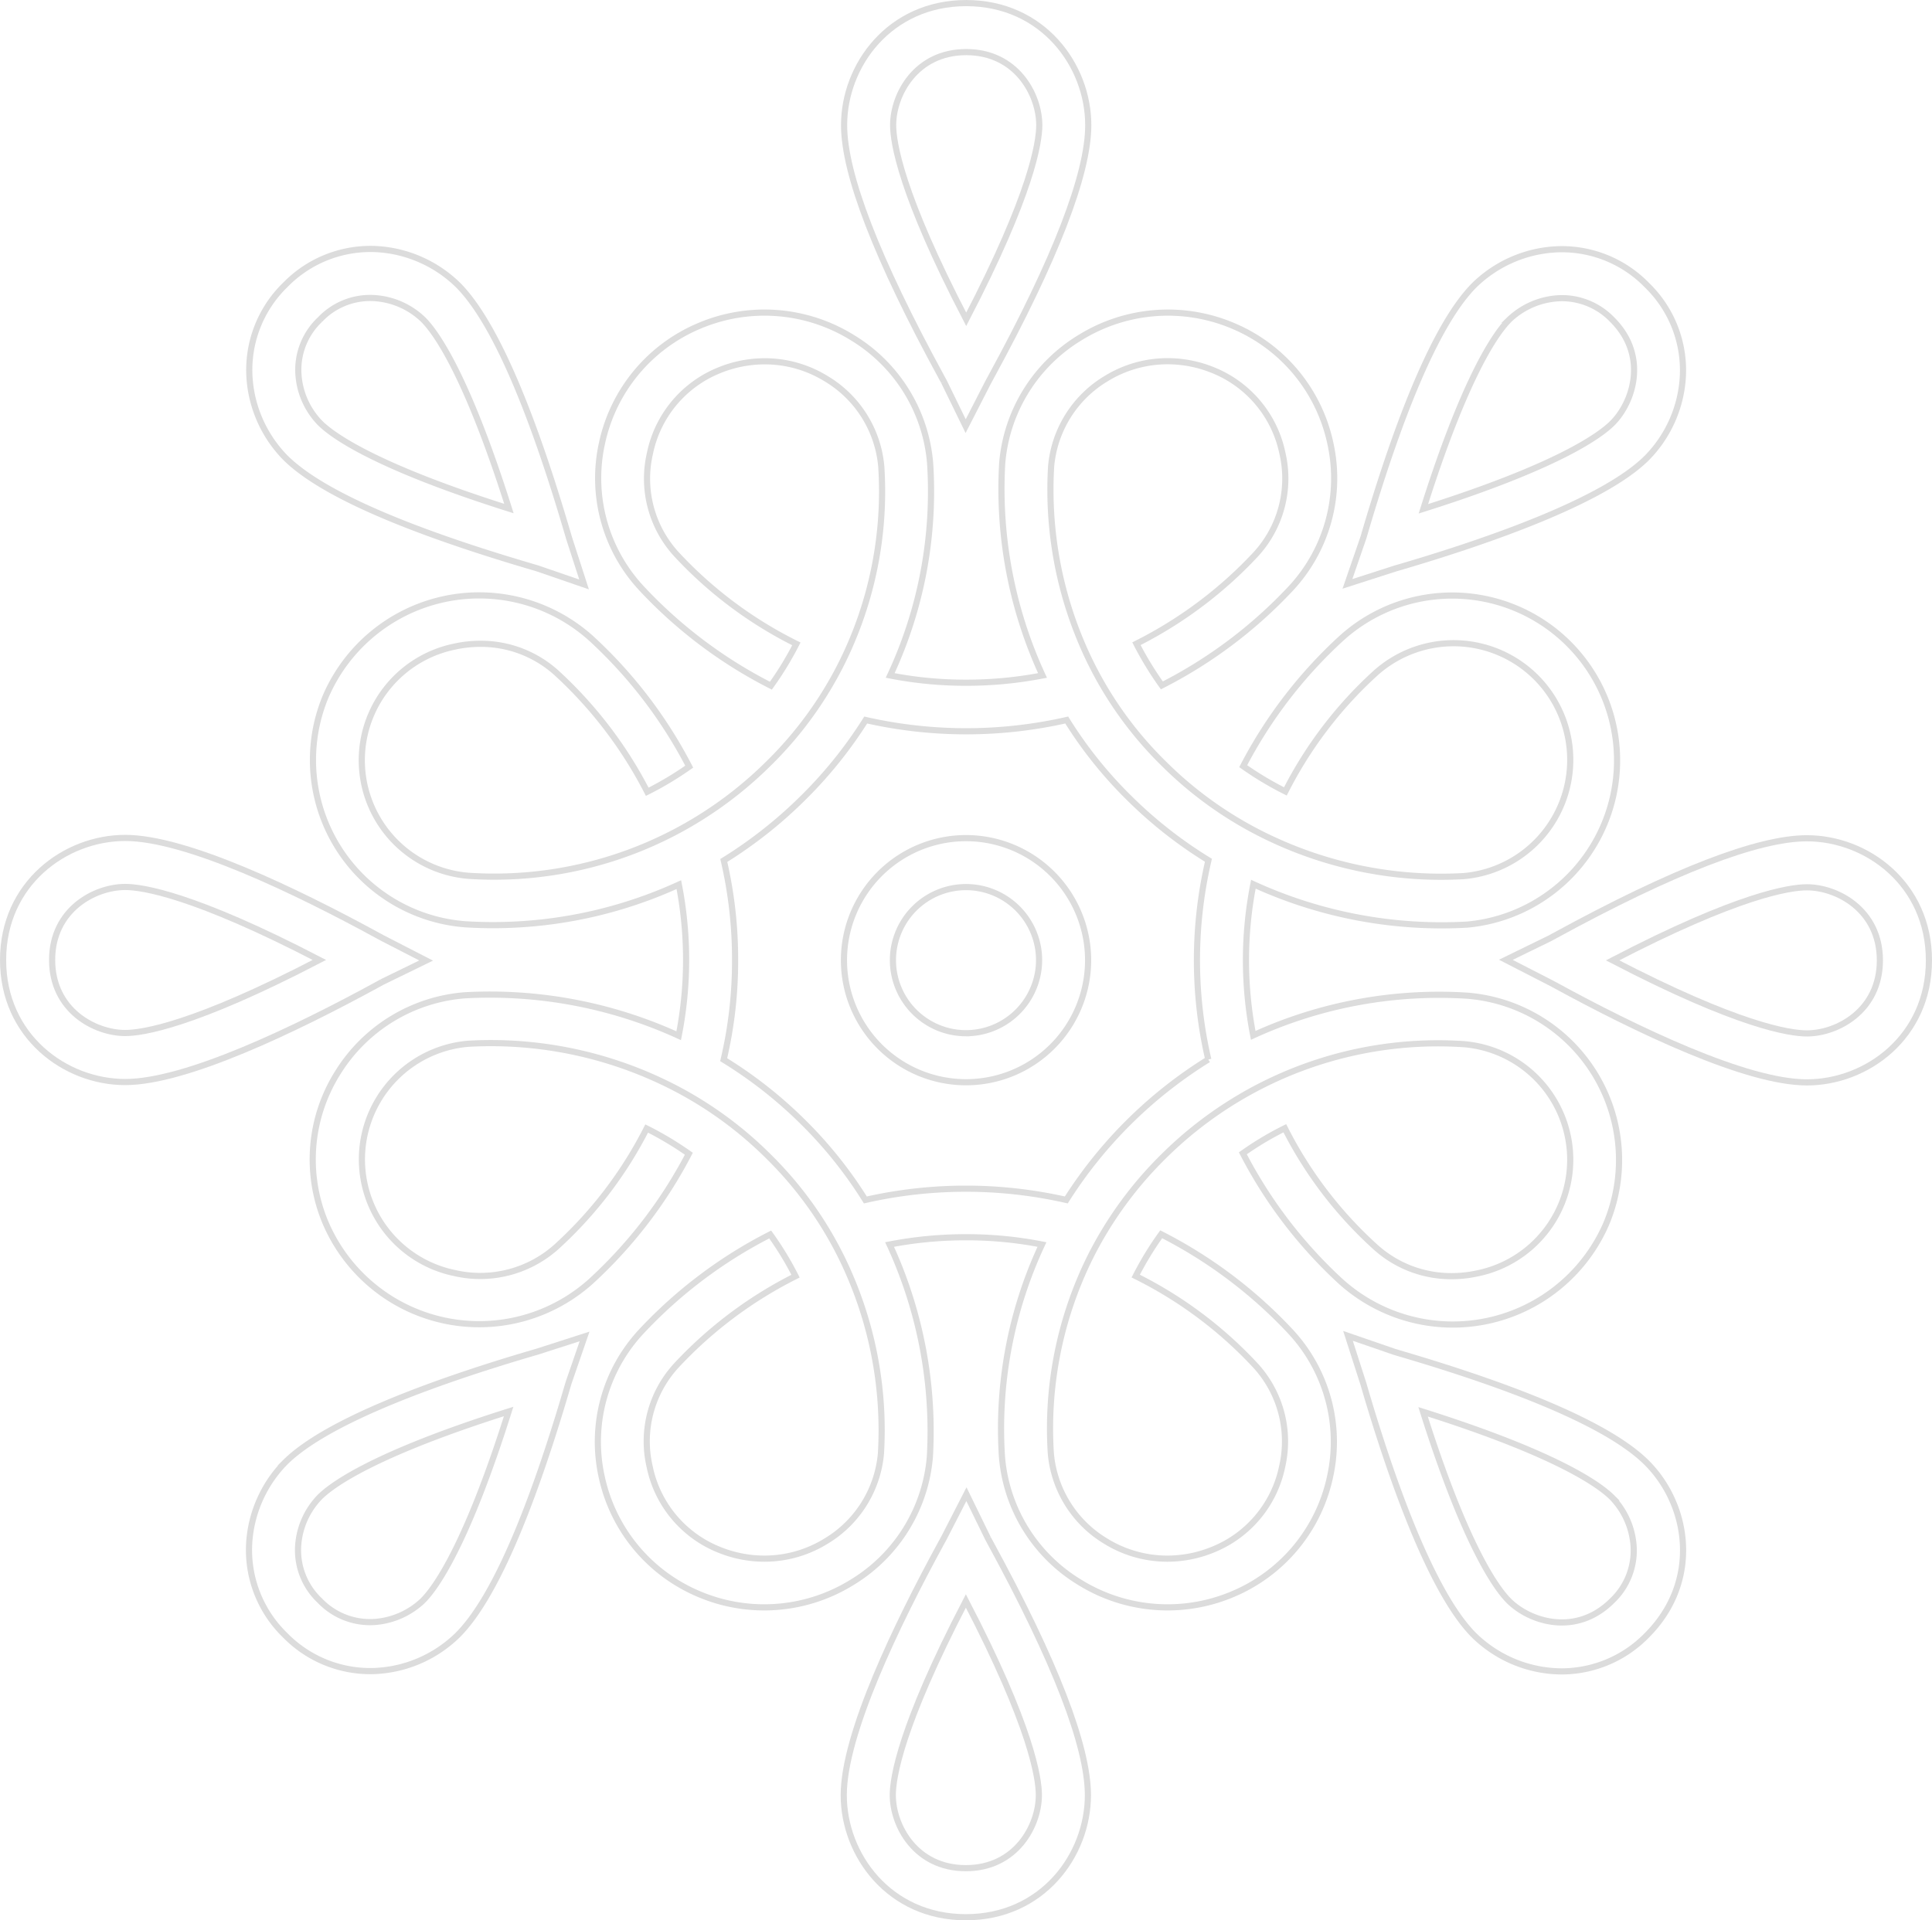 <svg xmlns="http://www.w3.org/2000/svg" width="313.829" height="311.995"><defs><style>.cls-1{fill:none;stroke:#dcdcdc}</style></defs><g id="Group_76" transform="translate(.5 .5)"><path id="Path_26" d="M45.123 76.4l3.5 7.178 3.657-7.133c.056-.124.214-.394.439-.81 10.5-19.24 15.819-33.022 15.819-40.954 0-9.755-7.415-19.836-19.825-19.836S28.876 24.923 28.876 34.678c0 7.932 5.333 21.715 15.831 40.954.225.416.382.686.416.765m3.589-53.59c8.191 0 11.87 6.942 11.87 11.87 0 2.745-1.226 11.094-11.87 31.548-10.644-20.455-11.87-28.8-11.87-31.548 0-4.928 3.679-11.87 11.87-11.87" class="cls-1" transform="translate(107.736 -14.842)"/><path id="Path_27" d="M48.7 26.982a19.83 19.83 0 1019.835 19.825A19.841 19.841 0 0048.7 26.982m0 31.695a11.87 11.87 0 1111.87-11.87 11.887 11.887 0 01-11.87 11.87" class="cls-1" transform="translate(107.716 108.691)"/><path id="Path_28" d="M44.649 70.061C59.107 65.808 77.818 59.282 84.8 52.284A20.467 20.467 0 0090.6 39.5a19.259 19.259 0 00-5.8-15.254 19.259 19.259 0 00-15.257-5.794 20.524 20.524 0 00-12.793 5.794C51.152 29.86 45.178 43.362 38.99 64.39c-.135.45-.214.754-.248.844l-2.6 7.538 7.628-2.453c.124-.045.428-.124.878-.259m17.744-40.188a12.6 12.6 0 018.63-3.522 11.355 11.355 0 018.157 3.522c5.783 5.794 3.477 13.3 0 16.787-1.946 1.946-8.72 6.976-30.7 13.918 6.942-22 11.971-28.758 13.918-30.7" class="cls-1" transform="translate(182.232 21.591)"/><path id="Path_29" d="M26.138 52.291c5.614 5.614 19.116 11.589 40.156 17.766l.833.248 7.55 2.6-2.464-7.617a29.945 29.945 0 00-.259-.889c-6.178-21.03-12.164-34.543-17.767-40.157a20.584 20.584 0 00-12.793-5.794 19.311 19.311 0 00-15.257 5.794A19.273 19.273 0 0020.344 39.5a20.524 20.524 0 005.794 12.793m5.637-22.412a11.228 11.228 0 018.135-3.522c.3 0 .608.011.878.034a12.575 12.575 0 017.763 3.488c1.946 1.935 6.976 8.708 13.918 30.693C40.483 53.63 33.71 48.6 31.775 46.654a12.514 12.514 0 01-3.488-7.763 11.215 11.215 0 013.488-9.012" class="cls-1" transform="translate(19.699 21.551)"/><path id="Path_30" d="M78.289 50.393l7.168-3.493-7.111-3.657-.81-.439C64.3 35.586 46.46 26.979 36.57 26.979c-9.744 0-19.836 7.415-19.836 19.825S26.826 66.64 36.57 66.64c9.89 0 27.734-8.607 40.966-15.83l.754-.416m-41.72 8.28c-4.928 0-11.87-3.679-11.87-11.87s6.942-11.859 11.87-11.859c2.745 0 11.094 1.226 31.548 11.859-20.455 10.644-28.8 11.87-31.548 11.87" class="cls-1" transform="translate(-16.734 108.661)"/><path id="Path_31" d="M52.3 43.715l-3.5-7.178-3.66 7.133c-.068.124-.214.394-.439.8-7.223 13.23-15.83 31.075-15.83 40.965 0 9.755 7.415 19.836 19.836 19.836S68.532 95.19 68.532 85.435c0-7.932-5.322-21.7-15.819-40.954-.225-.4-.383-.686-.416-.765M48.707 97.3c-8.191 0-11.87-6.942-11.87-11.87 0-2.745 1.226-11.094 11.87-31.548 10.644 20.466 11.859 28.8 11.859 31.548 0 4.928-3.679 11.87-11.859 11.87" class="cls-1" transform="translate(107.685 205.725)"/><path id="Path_32" d="M66.3 36.971c-14.468 4.252-33.168 10.778-40.166 17.777a20.557 20.557 0 00-5.795 12.792 19.287 19.287 0 005.794 15.245 19.344 19.344 0 0013.783 5.851c.484 0 .979-.011 1.474-.056a20.465 20.465 0 0012.793-5.794c5.614-5.6 11.589-19.116 17.766-40.144.135-.45.225-.754.248-.844l2.6-7.538-7.617 2.453c-.135.045-.439.124-.878.259M48.558 77.16a12.7 12.7 0 01-7.775 3.488 11.28 11.28 0 01-9.012-3.488 11.236 11.236 0 01-3.488-9.023 12.575 12.575 0 013.488-7.763c1.935-1.946 8.708-6.976 30.693-13.918-6.931 22-11.971 28.758-13.907 30.7" class="cls-1" transform="translate(19.659 182.372)"/><path id="Path_33" d="M44.533 37.1l-.833-.25-7.55-2.6 2.45 7.629c.045.124.135.428.259.878 4.253 14.458 10.779 33.169 17.777 40.156a20.5 20.5 0 0012.793 5.794c.5.034.99.056 1.474.056a19.363 19.363 0 0013.783-5.851c8.776-8.776 6.886-21.152 0-28.038C79.074 49.26 65.562 43.275 44.533 37.1m34.519 40.187c-5.794 5.783-13.3 3.477-16.787 0-1.935-1.946-6.976-8.72-13.918-30.7 22 6.942 28.758 11.971 30.7 13.918a12.637 12.637 0 013.488 7.763 11.236 11.236 0 01-3.488 9.024" class="cls-1" transform="translate(182.314 182.291)"/><path id="Path_34" d="M87.328 26.984c-7.943 0-21.726 5.322-40.966 15.83l-.765.416-7.167 3.5 7.122 3.657.81.428c13.231 7.223 31.076 15.83 40.966 15.83 9.744 0 19.825-7.415 19.825-19.825S97.071 26.984 87.328 26.984m0 31.706c-2.757 0-11.1-1.226-31.56-11.87 20.455-10.644 28.8-11.87 31.56-11.87 4.917 0 11.859 3.679 11.859 11.87s-6.942 11.87-11.859 11.87" class="cls-1" transform="translate(205.677 108.711)"/><path id="Path_35" d="M210.41 175.4a19.515 19.515 0 01-4.208.457 18.305 18.305 0 01-12.556-4.9 66.407 66.407 0 01-14.537-19.129 50.789 50.789 0 00-6.818 4.071 75.179 75.179 0 0015.921 20.836 27.156 27.156 0 0043.1-9.381 26.783 26.783 0 00-22.57-37.065 72.422 72.422 0 00-34.766 6.447A63.825 63.825 0 01174 112.18a73.333 73.333 0 0034.744 6.559A26.787 26.787 0 10188.211 72.3 75.392 75.392 0 00172.347 93a53.217 53.217 0 006.852 4.1 66.892 66.892 0 0114.447-19.04 18.956 18.956 0 1114.537 32.8 64.9 64.9 0 01-32.077-6.436 61.9 61.9 0 01-16.6-11.779 60.418 60.418 0 01-11.949-16.474 63.746 63.746 0 01-6.413-31.834 18.517 18.517 0 018.933-14.3 19.044 19.044 0 019.991-2.833 19.636 19.636 0 017.482 1.495 18.6 18.6 0 0111.161 13.429 18.2 18.2 0 01-4.478 16.62 68.558 68.558 0 01-19.228 14.355 53.533 53.533 0 004.129 6.77 75.515 75.515 0 0020.92-15.723 26.254 26.254 0 006.436-23.669 26.72 26.72 0 00-15.89-19.062 27.107 27.107 0 00-24.7 1.919 26.391 26.391 0 00-12.7 20.456 72.2 72.2 0 006.548 34.466 65.035 65.035 0 01-12.4 1.182A63.757 63.757 0 01115 78.26a70.584 70.584 0 006.492-34.466A26.362 26.362 0 00108.8 23.338a27.082 27.082 0 00-24.7-1.918 26.735 26.735 0 00-15.9 19.062 26.259 26.259 0 006.453 23.668 75.57 75.57 0 0020.972 15.772 52.572 52.572 0 004.14-6.793 67.427 67.427 0 01-19.3-14.366 18.173 18.173 0 01-4.478-16.62 18.571 18.571 0 0111.166-13.429 19.551 19.551 0 017.482-1.495 19.006 19.006 0 019.98 2.833 18.5 18.5 0 018.945 14.3 62.525 62.525 0 01-6.4 31.834 61.152 61.152 0 01-11.974 16.441 63.219 63.219 0 01-48.729 18.181 18.839 18.839 0 01-2.217-37.232 19.365 19.365 0 014.208-.457 18.277 18.277 0 0112.545 4.9 68.886 68.886 0 0114.548 19.14 53.161 53.161 0 006.818-4.082 75.2 75.2 0 00-15.931-20.84 27.153 27.153 0 00-43.092 9.369 26.776 26.776 0 0022.559 37.076 72.539 72.539 0 0034.778-6.436 63.766 63.766 0 01-.023 24.55 73.7 73.7 0 00-34.744-6.57A26.714 26.714 0 0025.26 142.82a26.443 26.443 0 00-1.924 24.48 27.137 27.137 0 0043.092 9.369A75.194 75.194 0 0082.3 155.97a53.214 53.214 0 00-6.852-4.1 66.909 66.909 0 01-14.458 19.04 18.541 18.541 0 01-16.753 4.439 18.852 18.852 0 012.231-37.249 64.935 64.935 0 0132.077 6.436 61.906 61.906 0 0116.6 11.779 60.674 60.674 0 0111.938 16.474 63.665 63.665 0 016.424 31.833 18.5 18.5 0 01-8.945 14.3 19.015 19.015 0 01-9.991 2.833 19.58 19.58 0 01-7.471-1.495 18.546 18.546 0 01-11.161-13.429 18.173 18.173 0 014.478-16.619 68.262 68.262 0 0119.213-14.354 51.436 51.436 0 00-4.118-6.77A75.56 75.56 0 0074.6 184.826a26.268 26.268 0 00-6.447 23.669 26.735 26.735 0 0015.9 19.062 27.081 27.081 0 0024.7-1.918 26.4 26.4 0 0012.7-20.456 72.341 72.341 0 00-6.548-34.466 65.036 65.036 0 0112.4-1.182 63.757 63.757 0 0112.354 1.182 70.628 70.628 0 00-6.5 34.466 26.362 26.362 0 0012.691 20.456 27.1 27.1 0 0024.708 1.918 26.72 26.72 0 0015.887-19.062A26.293 26.293 0 00180 184.826a75.736 75.736 0 00-20.972-15.772 52.577 52.577 0 00-4.14 6.793 67.427 67.427 0 0119.3 14.366 18.233 18.233 0 014.478 16.619 18.561 18.561 0 01-11.172 13.429 19.539 19.539 0 01-7.471 1.495 19.044 19.044 0 01-9.991-2.833 18.517 18.517 0 01-8.934-14.3 62.663 62.663 0 016.391-31.845 61.944 61.944 0 0111.971-16.43 63.262 63.262 0 0148.74-18.181 18.841 18.841 0 012.21 37.233m-43.734-34.745a72.532 72.532 0 00-23.065 22.821 73.715 73.715 0 00-32.64 0 69.046 69.046 0 00-10.216-12.749 71.111 71.111 0 00-12.8-10.039 69.926 69.926 0 001.856-16.207 70.878 70.878 0 00-1.834-16.162 72.251 72.251 0 0012.838-10.128A70.662 70.662 0 00111.028 85.5a73.763 73.763 0 0032.651 0A68.579 68.579 0 00153.9 98.248a70.722 70.722 0 0012.8 10.039 71.477 71.477 0 00-.023 32.369" class="cls-1" transform="translate(29.095 30.982)"/></g></svg>